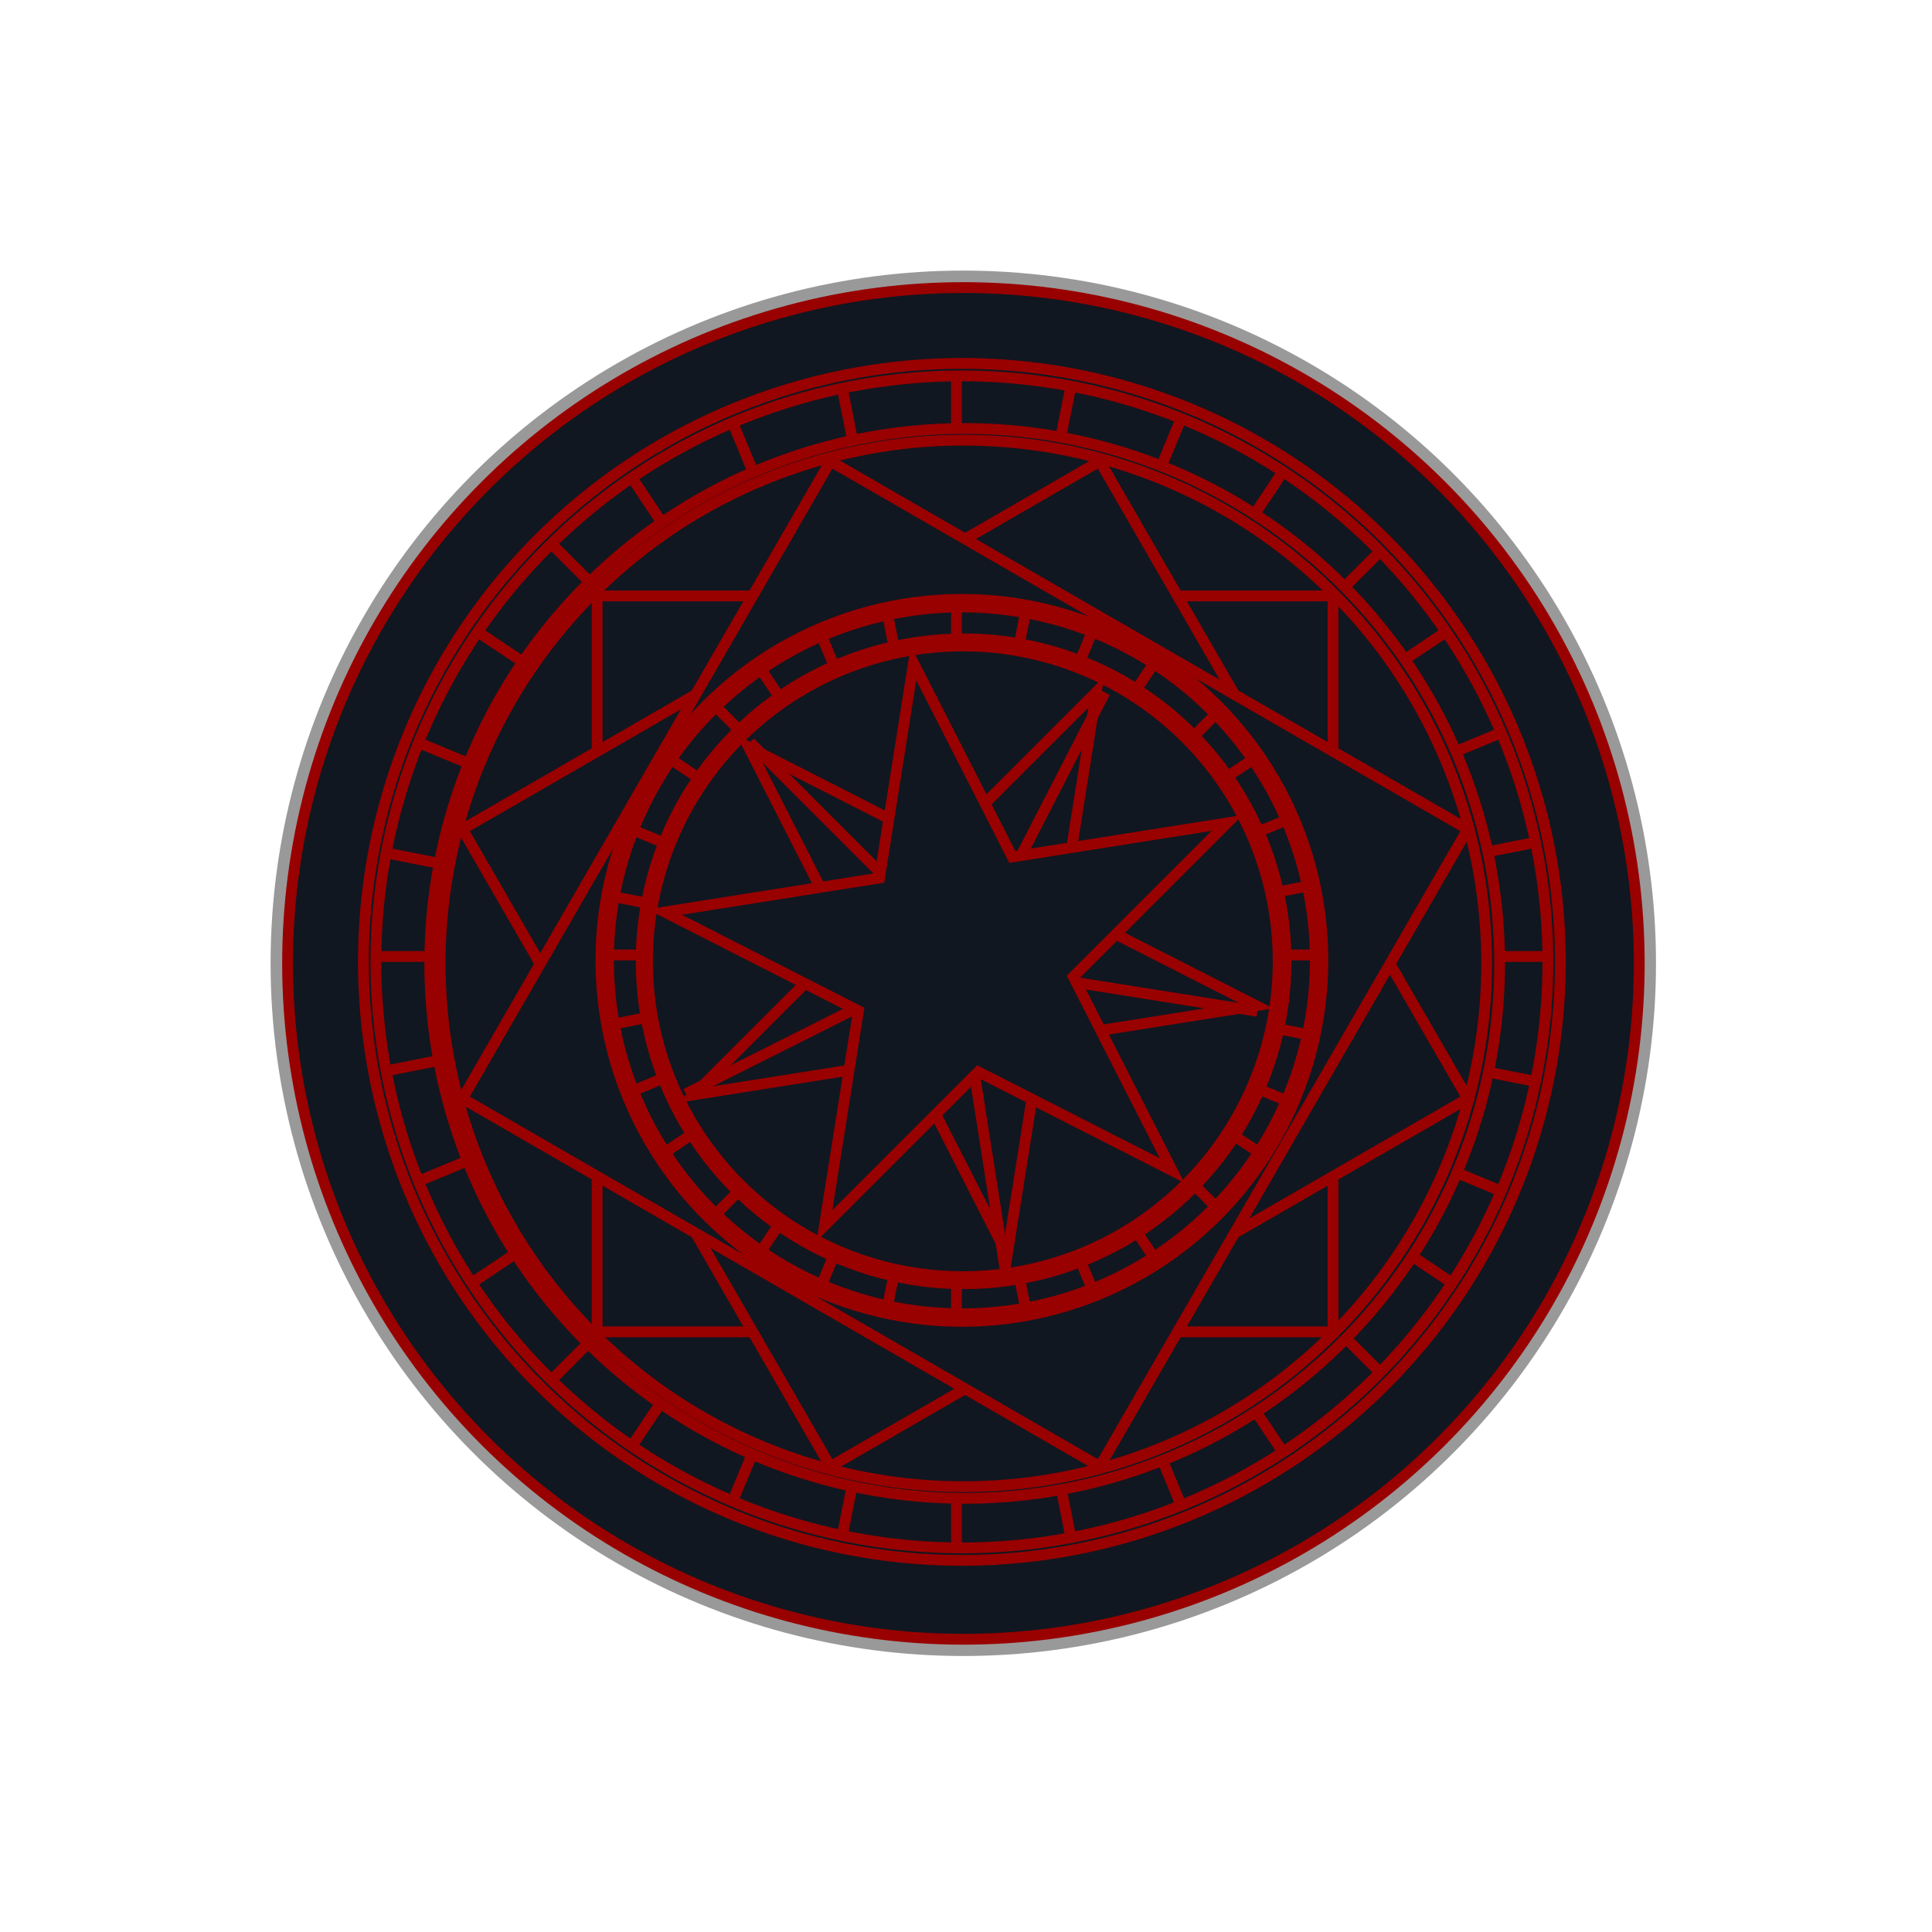 <svg width="357" height="357" viewBox="0 0 357 357" fill="none" xmlns="http://www.w3.org/2000/svg">
<circle cx="178.023" cy="178.023" r="124.881" transform="rotate(-45 178.023 178.023)" fill="#1A2636" stroke="#FF0000" stroke-width="2"/>
<circle cx="177.742" cy="177.742" r="110.586" transform="rotate(-45 177.742 177.742)" fill="#1A2636" stroke="#FF0000" stroke-width="2"/>
<circle cx="177.742" cy="177.742" r="108.28" transform="rotate(-45 177.742 177.742)" fill="#1A2636" stroke="#FF0000" stroke-width="2"/>
<line x1="101.231" y1="99.817" x2="255.667" y2="254.253" stroke="#FF0000" stroke-width="2"/>
<line x1="87.499" y1="116.241" x2="269.096" y2="237.581" stroke="#FF0000" stroke-width="2"/>
<line x1="68.539" y1="176.742" x2="286.945" y2="176.742" stroke="#FF0000" stroke-width="2"/>
<line x1="70.442" y1="198.066" x2="284.652" y2="155.457" stroke="#FF0000" stroke-width="2"/>
<line x1="76.469" y1="218.608" x2="278.25" y2="135.028" stroke="#FF0000" stroke-width="2"/>
<line x1="86.388" y1="237.58" x2="267.985" y2="116.241" stroke="#FF0000" stroke-width="2"/>
<line x1="135.028" y1="278.25" x2="218.608" y2="76.469" stroke="#FF0000" stroke-width="2"/>
<line x1="116.241" y1="267.985" x2="237.581" y2="86.388" stroke="#FF0000" stroke-width="2"/>
<line x1="255.667" y1="101.231" x2="101.231" y2="255.667" stroke="#FF0000" stroke-width="2"/>
<line x1="155.457" y1="284.652" x2="198.066" y2="70.442" stroke="#FF0000" stroke-width="2"/>
<line x1="176.742" y1="286.945" x2="176.742" y2="68.539" stroke="#FF0000" stroke-width="2"/>
<line x1="198.066" y1="285.042" x2="155.457" y2="70.832" stroke="#FF0000" stroke-width="2"/>
<line x1="218.608" y1="279.015" x2="135.028" y2="77.234" stroke="#FF0000" stroke-width="2"/>
<line x1="237.58" y1="269.097" x2="116.241" y2="87.499" stroke="#FF0000" stroke-width="2"/>
<line x1="284.652" y1="200.027" x2="70.442" y2="157.418" stroke="#FF0000" stroke-width="2"/>
<line x1="278.25" y1="220.456" x2="76.469" y2="136.876" stroke="#FF0000" stroke-width="2"/>
<circle cx="178.258" cy="178.023" r="98.839" transform="rotate(-45 178.258 178.023)" fill="#1A2636" stroke="#FF0000" stroke-width="2"/>
<circle cx="178.023" cy="178.023" r="96.687" transform="rotate(-45 178.023 178.023)" fill="#1A2636" stroke="#FF0000" stroke-width="2"/>
<rect x="110.341" y="246.098" width="135.981" height="135.981" transform="rotate(-90 110.341 246.098)" fill="#1A2636" stroke="#FF0000" stroke-width="2"/>
<rect x="153.445" y="270.985" width="135.981" height="135.981" transform="rotate(-120 153.445 270.985)" fill="#1A2636" stroke="#FF0000" stroke-width="2"/>
<rect x="85.454" y="202.994" width="135.981" height="135.981" transform="rotate(-60 85.454 202.994)" fill="#1A2636" stroke="#FF0000" stroke-width="2"/>
<circle cx="177.742" cy="177.461" r="66.706" transform="rotate(-45 177.742 177.461)" fill="#1A2636" stroke="#FF0000" stroke-width="2"/>
<circle cx="177.742" cy="177.461" r="65.307" transform="rotate(-45 177.742 177.461)" fill="#1A2636" stroke="#FF0000" stroke-width="2"/>
<line x1="131.596" y1="129.901" x2="225.302" y2="223.607" stroke="#FF0000" stroke-width="2"/>
<line x1="123.204" y1="139.818" x2="233.391" y2="213.442" stroke="#FF0000" stroke-width="2"/>
<line x1="111.482" y1="176.461" x2="244.002" y2="176.461" stroke="#FF0000" stroke-width="2"/>
<line x1="112.56" y1="189.407" x2="242.534" y2="163.554" stroke="#FF0000" stroke-width="2"/>
<line x1="116.143" y1="201.894" x2="238.575" y2="151.181" stroke="#FF0000" stroke-width="2"/>
<line x1="122.093" y1="213.442" x2="232.28" y2="139.818" stroke="#FF0000" stroke-width="2"/>
<line x1="151.461" y1="238.295" x2="202.175" y2="115.862" stroke="#FF0000" stroke-width="2"/>
<line x1="140.098" y1="231.999" x2="213.723" y2="121.812" stroke="#FF0000" stroke-width="2"/>
<line x1="225.302" y1="131.315" x2="131.596" y2="225.021" stroke="#FF0000" stroke-width="2"/>
<line x1="163.834" y1="242.253" x2="189.688" y2="112.279" stroke="#FF0000" stroke-width="2"/>
<line x1="176.742" y1="243.721" x2="176.742" y2="111.201" stroke="#FF0000" stroke-width="2"/>
<line x1="189.688" y1="242.643" x2="163.834" y2="112.669" stroke="#FF0000" stroke-width="2"/>
<line x1="202.175" y1="239.06" x2="151.461" y2="116.628" stroke="#FF0000" stroke-width="2"/>
<line x1="213.722" y1="233.11" x2="140.098" y2="122.923" stroke="#FF0000" stroke-width="2"/>
<line x1="242.534" y1="191.369" x2="112.56" y2="165.515" stroke="#FF0000" stroke-width="2"/>
<line x1="238.576" y1="203.742" x2="116.143" y2="153.028" stroke="#FF0000" stroke-width="2"/>
<circle cx="178.055" cy="177.632" r="59.578" transform="rotate(-45 178.055 177.632)" fill="#1A2636" stroke="#FF0000" stroke-width="2"/>
<circle cx="177.912" cy="177.632" r="58.273" transform="rotate(-45 177.912 177.632)" fill="#1A2636" stroke="#FF0000" stroke-width="2"/>
<path d="M138.332 138.052L173.507 155.974L174.155 156.304L174.668 155.791L202.583 127.876L196.408 166.867L196.294 167.585L196.941 167.915L232.116 185.837L193.125 192.013L192.407 192.127L192.293 192.844L186.118 231.836L168.195 196.661L167.865 196.014L167.148 196.127L128.156 202.303L156.071 174.388L156.585 173.874L156.255 173.227L138.332 138.052Z" fill="#1A2636" stroke="#FF0000" stroke-width="2"/>
<line x1="138.576" y1="137.163" x2="178.168" y2="176.754" stroke="#FF0000" stroke-width="2"/>
<line x1="126.75" y1="202.12" x2="177.575" y2="176.57" stroke="#FF0000" stroke-width="2"/>
<line x1="204.184" y1="127.937" x2="178.631" y2="177.638" stroke="#FF0000" stroke-width="2"/>
<line x1="232.34" y1="186.873" x2="177.585" y2="178.168" stroke="#FF0000" stroke-width="2"/>
<line x1="185.739" y1="234.617" x2="176.754" y2="177.336" stroke="#FF0000" stroke-width="2"/>
<path d="M122.806 168.524L161.798 162.348L162.516 162.235L162.629 161.517L168.805 122.525L186.727 157.7L187.057 158.348L187.775 158.234L226.766 152.058L198.851 179.973L198.338 180.487L198.668 181.134L216.59 216.309L181.415 198.387L180.768 198.057L180.254 198.571L152.339 226.486L158.515 187.494L158.628 186.776L157.981 186.447L122.806 168.524Z" fill="#1A2636" stroke="#FF0000" stroke-width="2"/>
<circle cx="178" cy="178" r="128" fill="black" fill-opacity="0.4"/>
</svg>
